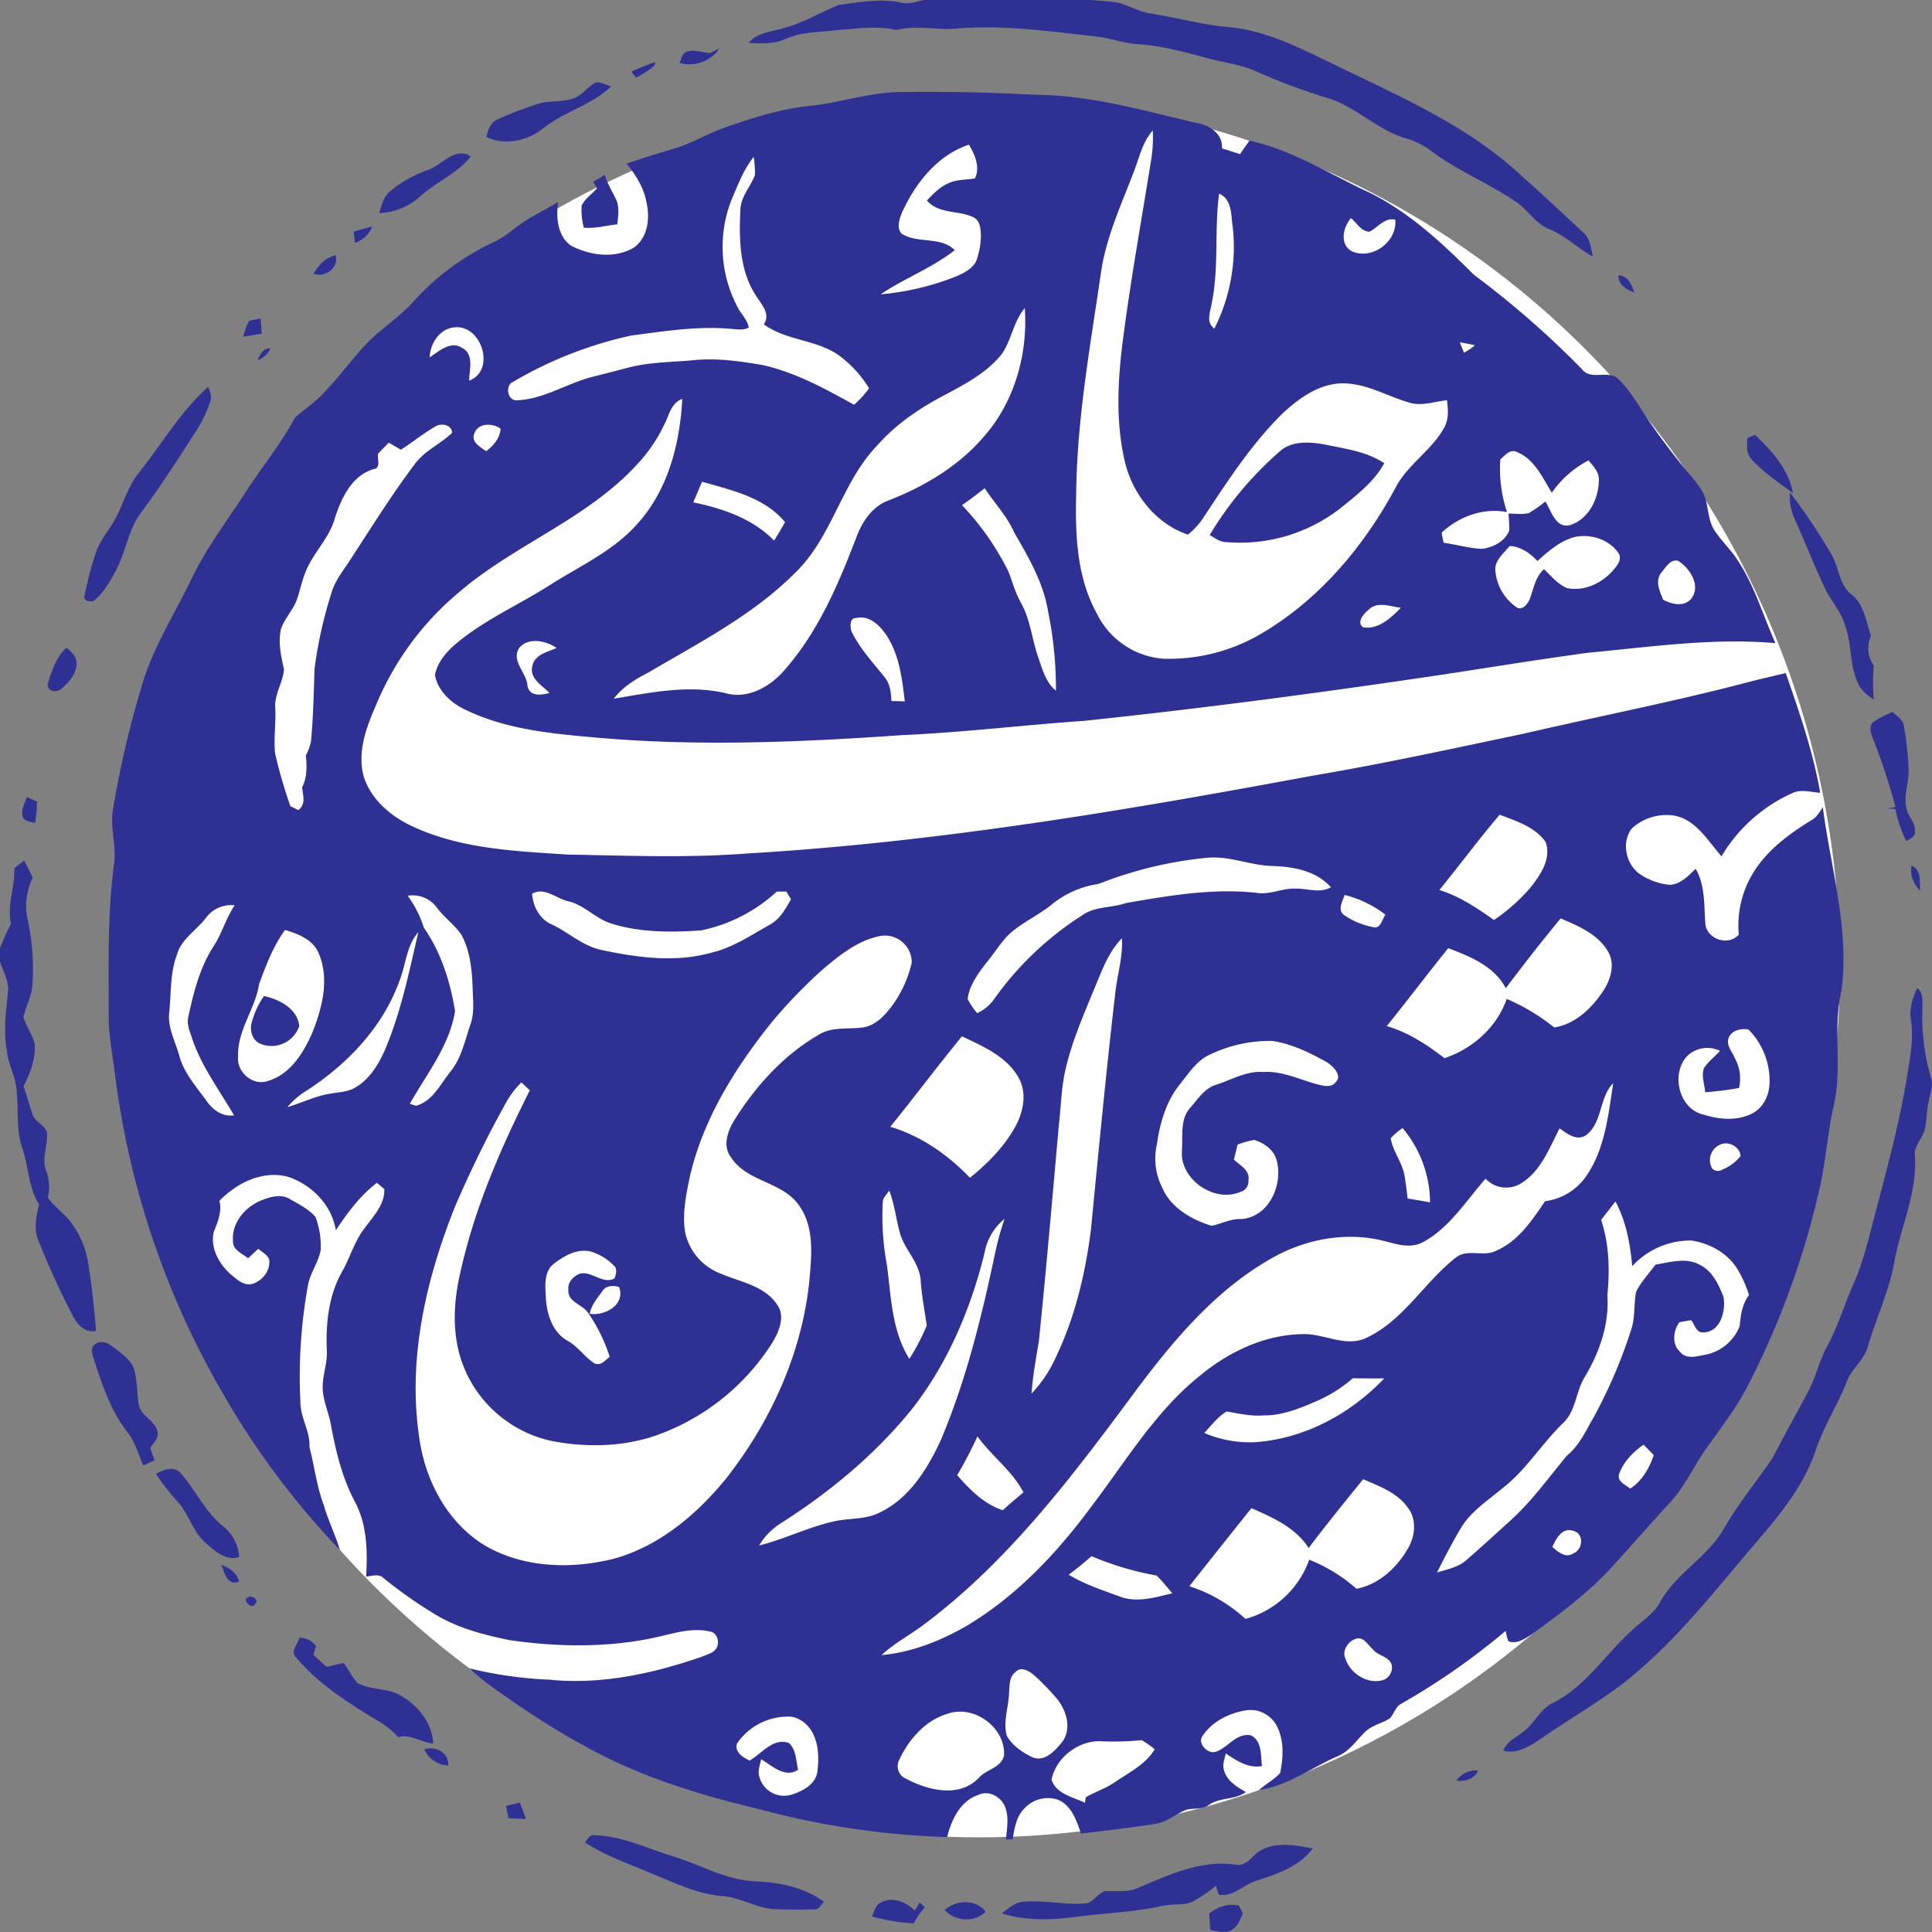 <svg xmlns="http://www.w3.org/2000/svg" width="512" height="512" viewBox="0 0 512 512">
  <rect x="0" y="0" width="512" height="512" fill="#808080" stroke="none"/>
  <g id="Group_82287" data-name="Group 82287" transform="translate(-114 -106)">
    <ellipse id="Ellipse_1" data-name="Ellipse 1" cx="228.118" cy="230.624" rx="228.118" ry="230.624" transform="translate(145.381 131.669)" fill="#fff"/>
    <g id="Group_2" data-name="Group 2" transform="translate(114 106)">
      <path id="Path_232397" data-name="Path 232397" d="M293.1,0H337.24c2.358.225,4.739.289,7.081.674,3.034.77,5.753,2.511,8.891,2.92,6.9,1.067,13.631,3.024,20.607,3.586,10.275.947,19.5,5.888,28.646,10.268,17.018,8.3,34.873,15.987,48.85,29.095,5.576,4.893,10.951,10.011,16.4,15.041,1.851,1.6,2.084,4.163,2.567,6.4-4.023-2.182-7.29-5.535-11.571-7.268-3.661-1.444-5.584-5.094-8.771-7.2-7.25-4.99-15.57-8.254-22.611-13.589a20.674,20.674,0,0,0-6.976-3.369c-7.3-2.286-12.778-8.158-20.052-10.484a166.4,166.4,0,0,1-18.909-7c-4.16-2.005-8.811-2.431-13.212-3.658-6.019-1.612-12.078-3.281-18.322-3.69-3.83-.217-7.451-1.644-11.249-2.07-12.03-1.3-24.115-3.072-36.249-2.142-5.552.642-11.16-.963-16.656.433-5-1.155-10.171-.369-15.232-.016-4.683.618-9.6.4-14,2.334-3.106,1.444-6.606,1.283-9.929,1.1,2.5-2.984,6.622-2.936,10.034-4.139,4.868-1.348,9.173-4.075,13.84-5.9C275.869.594,281.5-.5,286.982.69,289.05,1.267,291.077.361,293.1,0Z" transform="translate(-48.162)" fill="#2e3093"/>
      <path id="Path_232398" data-name="Path 232398" d="M231.856,17.261c.837-.449,1.7-.882,2.559-1.291a9.633,9.633,0,0,1-10.605,3.866c.507-1.035.628-2.495,1.867-2.96C227.7,16.219,229.821,17.013,231.856,17.261Z" transform="translate(-43.722 -3.159)" fill="#2e3093"/>
      <path id="Path_232399" data-name="Path 232399" d="M214.258,20.45c-.04.233-.121.7-.161.922a22.711,22.711,0,0,1-4.924,3.241c-.426-.521-.837-1.059-1.223-1.6C210.026,22.094,212.134,21.26,214.258,20.45Z" transform="translate(-40.623 -4.046)" fill="#2e3093"/>
      <path id="Path_232400" data-name="Path 232400" d="M183.527,31.377c2.165-.906,3.54-2.96,5.56-4.1,1.464-.265,2.792.6,4.136,1.035C188,33.358,180.6,34.987,175.046,39.567c-4.136,3.2-9.994,4.412-14.846,2.134.41-1.741.99-3.666,2.712-4.556a93.247,93.247,0,0,1,10.364-4.035C176.567,31.858,180.236,32.62,183.527,31.377Z" transform="translate(-31.295 -5.387)" fill="#2e3093"/>
      <g id="Group_82286" data-name="Group 82286" transform="translate(28.778 24.359)">
        <path id="Path_232401" data-name="Path 232401" d="M222.254,34c7.966-.923,15.691-3.634,23.761-3.594,11.788-.144,23.592.072,35.364.73,14.427.064,28.4,4.107,42.333,7.388,3.508.441,7.379,2.784,7.1,6.794,1.6.5,3.194,1.027,4.8,1.54.813-1.211,1.641-2.407,2.519-3.578,11.49,2.527,21.444,9.016,32,13.878,10.525,5.286,19.215,13.412,27.447,21.667a245.243,245.243,0,0,1,28.613,24.98c2.309,3.136,6.743.185,9.495,2.5,3.122,2.9,5.222,6.65,7.548,10.164a174.626,174.626,0,0,0,12.182,16.035c1.384,1.789,2.993,3.57,3.556,5.832.821,2.767.756,5.856,2.43,8.318,1.762,2.7,4.184,4.909,5.946,7.621,4.554,6.81,6.831,14.76,10.147,22.18-16.568-1.468-33.1,1-49.558,2.527-14.524,1.949-28.983,4.4-43.491,6.522-29.965,4.42-60,8.359-90.129,11.535-16.141,1.115-32.218,3.08-48.384,3.794-26.771,1.861-53.694,3.016-80.473.682-11.893-1.043-24.164-2.11-35.067-7.388-3.8-1.749-7.346-4.965-8.135-9.209.66-3.505,3.138-6.313,5.818-8.519,7.491-6.241,16.536-10.155,24.7-15.386,7.942-5.07,16.873-9.024,23.174-16.252,8.111-8.936,11.233-21.249,11.844-33.025-2.02.658-2.945,2.535-3.693,4.34a41.649,41.649,0,0,1-8.441,13.18c-13.317,14.439-32.532,21.153-47.241,33.884a77.523,77.523,0,0,0-21.734,29.608c-2.575,5.9-5.061,12.45-3.339,18.963,2.02,6.457,7.7,11.038,13.727,13.653,12.673,5.663,26.771,6.225,40.409,7.115,15.787.281,31.607.931,47.378-.281,50.323-2.952,100.114-11.343,149.608-20.56,18.885-3.169,37.6-7.268,56.341-11.206,19.762-4.58,39.685-8.455,59.3-13.6,3.355-.882,6.743-1.636,10.114-2.455,3.613,10.4,7.25,20.84,9.133,31.718-2.51-.136-5.222-1.067-7.58.184a41.546,41.546,0,0,0-18.571,16.669c-3.685-4.187-6.912-10.019-12.955-10.861a13.706,13.706,0,0,0-10.718,3.369c-3.114,3.77-1.577,10.131,2.559,12.546a16.894,16.894,0,0,0,7.411,2.495c2.889-.144,4.908-2.4,6.872-4.244,2.591,4.548,2.156,9.859,2.567,14.872.74,3.915,6.123,5.607,8.843,2.567a26.724,26.724,0,0,1,3.532-15.891c3.677-6.329,9.728-10.757,15.86-14.527,1.328-.722,2.012-2.126,2.881-3.3,2.092,16.252,7.234,32.5,4.852,49.021-2.245,9.819.354,20.014-1.939,29.825-1.746,7.653-2.14,15.554-4.007,23.191a220.547,220.547,0,0,1-18.225,50.128c-2.873,5.928-6.9,11.19-10.71,16.541-3.87,5.07-6.292,11.134-10.734,15.795-5.415,5.824-10.565,11.888-15.988,17.712-6.027,6.385-13.1,11.672-20.2,16.789-1.859,1.2-4.064,2.88-6.381,1.965a13.233,13.233,0,0,1-.708-2.743,185.282,185.282,0,0,1-27.487,19.212c-1.714.754-2.044,2.759-3.259,4-2.052,1.332-4.643,1.765-6.437,3.506-2.382,2.254-4.216,5.23-7.371,6.522-6.928,3-13.18,7.837-20.832,8.936,1.818-1.564,3.943-2.743,5.6-4.468.845-4.051,1.094-8.535-.8-12.345a7.912,7.912,0,0,0-8.642-4.236c-4.273.8-8.553,2.936-11.024,6.6-1.545,1.821.925,4.757,3.074,4.412,3.412-.834,5.6-5.182,9.6-4.46,3.034,1.38,2.639,5.383,2.977,8.166-3.645.626-6.751-1.436-9.6-3.369-.274,1.492-.982,3.04-.426,4.556.756,2.775,3.42,4.34,5.753,5.687-2.889,2.142-6.831,1.356-9.768,3.393-1.706,1.227-3.87.858-5.818,1.243-3,1.115-5.5,3.505-8.779,3.866q-9.644,1.42-19.328,2.487c-1.151-3.369-2.446-7.356-5.987-8.912a8.435,8.435,0,0,0-9,2.27c-2.189,2.158-2.631,5.326-3.122,8.206-.443.008-1.328.008-1.77.016.249-2.808.829-5.752-.161-8.471-1.014-2.792-4.409-4.757-7.242-3.3-4.788,1.644-7.049,6.594-8.183,11.142a216.707,216.707,0,0,1-49.711-7.38c-15.562-3.722-31.043-8.407-45.149-16.092a210.417,210.417,0,0,1-22.128-13.8,72.49,72.49,0,0,1-9.6-7.444,108.744,108.744,0,0,0,21.2,3c13.719,1.38,27.479-1.6,40.377-6.088,1.5-.642,3.476-1.027,4.1-2.743.547-1.532-.169-3.682-1.947-3.931-4.683-1.107-9.422.441-13.969,1.468-12.826,2.856-26.143,2.687-39.1.818-7.161-1.452-14.411-3.369-20.615-7.356a120.823,120.823,0,0,1-12.754-9.04c-1.263-1.307-3.114-.586-4.667-.457.386-6.714.257-13.813-3.017-19.886-3.315-6.265-5-13.2-6.284-20.118-.5-2.968-1.77-5.752-2.132-8.744-.507-3.818,1.255-7.476,1-11.287-.282-7.171.515-14.728,4.208-21.033,2.084-3.81,3.267-8.126,6.043-11.551,2.213-3.016,5.142-6.048,5-10.059-.491-.417-1.473-1.251-1.971-1.66-4.458,3.385-7.789,7.941-10.879,12.546-1.086-6.634-6.373-12.065-12.665-14.142-6.719-1.813-13.582,1.612-18.193,6.361.748,2.944-.515,5.687-1.537,8.375-.877,4.171,1.432,8.343,4.49,11.062,1.609,1.348,3.452,3.136,5.761,2.6,2.712-.866,4.892-3.578,4.474-6.5-.491-1.3-1.907-1.925-2.865-2.84-.9.834-1.8,1.669-2.7,2.519-1.561-1.243-4.128-2.166-4.023-4.556-.41-4.685,3.05-8.84,7.177-10.629,2.478-1.051,5.56-2.021,8.014-.425,2.35,1.324,4.852,2.6,6.662,4.653a21.332,21.332,0,0,1,1.368,8.864c-.62,3.321-2.865,6.113-3.388,9.474a134.52,134.52,0,0,0-1.971,30.6c-.072,4.211,2.631,7.813,2.4,12.057,1.336,5.118,1.915,10.436,3.806,15.41,1.143,4.051,3.066,7.821,4.249,11.856A214.206,214.206,0,0,1,66.177,375.5a223.988,223.988,0,0,1-28.613-83.939c-.628-5.078-1.585-10.115-1.786-15.233.056-13.629-.394-27.322,1.368-40.879.869-5.118-1.183-10.236-.137-15.354a258.484,258.484,0,0,1,8.328-34.838c2.993-8.728,7.878-16.613,11.933-24.867,4.047-8.7,9.889-16.372,15.111-24.378,4.152-6.482,9.149-12.426,12.705-19.26,2.519-2.294,5.48-4.107,7.733-6.714,5.254-5.23,9.189-11.7,15.023-16.356,3.17-2.687,6.534-5.19,9.27-8.359a65.949,65.949,0,0,1,21-15.281c3.146-1.492,5.6-4.035,8.57-5.816,2.688-1.644,5.528-3.04,8.215-4.693-.587,4.043-.2,8.92,3.355,11.551,5.061,2.647,11.611,3.554,16.721.537,3.709-2.655,4.3-7.765,3.347-11.912-.652-3.907-2.856-7.284-5.254-10.348,4.2-1.46,8.457-2.735,12.713-4.027,4.715-1.364,8.891-4.059,13.542-5.607C206.757,37.14,214.369,34.685,222.254,34Zm85.067,17.88c-3.283,8.583-7.2,17.062-8.545,26.231-2.832,19.477-6.389,38.945-6.59,58.679-.258,10.805.089,22.172,5.5,31.854a21.368,21.368,0,0,0,17.525,11.928,48.113,48.113,0,0,0,25.451-6.305c15.747-9.057,27.825-23.431,36.306-39.282,3.2-5.976,9.4-9.618,12.665-15.522,1.352-2.238,1.127-4.917.821-7.4-3.355.361-6.783,1.677-10.114.6-5.89-1.725-11.4-5.158-17.71-5.062-6.123.1-11.37,3.931-15.691,7.917-8.352,8.2-14.709,18.113-21.138,27.819a19.3,19.3,0,0,1-4.015,4.348c-8.409-2.84-14.492-10.549-16.608-18.971-2.478-10.212-2.036-20.856-.789-31.2,2.068-16.4,5.029-32.664,7.636-48.973a36.18,36.18,0,0,0,.451-7.966C309.655,43.782,308.85,48.041,307.322,51.884Zm-61.25,10.34c-.684,1.725-1.553,4.059-.225,5.655,4.232,2.816,10.428.658,14.162,4.428-6.027,4.733-13.309,7.436-19.641,11.7a71.033,71.033,0,0,0,19.658-4.6c2.116-.9,4.409-1.957,5.592-4.043a20.121,20.121,0,0,0,1.32-6.754c-.048-1.813-.129-4.179-2.052-5.054-3.975-1.877-9.141-.77-12.255-4.412,1.81-1.925,3.75-3.907,6.308-4.813,2.052-.786,4.289-.674,6.429-1.043,1.392-3.008-.008-6.321-1.6-8.936C255.4,47.127,249.62,54.5,246.072,62.224Zm-45.181-3.369A34.039,34.039,0,0,0,202.4,87.291c.917,1.893,2.663,3.409,3,5.535-1.384.754-2.961.449-4.442.353-8.916-.85-17.815.6-26.634,1.741A105.882,105.882,0,0,0,143,107.185c-2.164.89-1.625,4.741.716,4.909,7.21-.168,13.357-4.452,20.189-6.193,3.243-.81,6.469-1.669,9.7-2.5,5.721-1.484,11.659-1.388,17.5-1.973,6-.553,12.021.3,17.928,1.316,8.69,1.925,16.576,6.241,24.276,10.533a26.3,26.3,0,0,0,3.991-4.356,30.554,30.554,0,0,0-7.853-8.639c-6-4.34-14.033-3.923-20.036-8.319,1.955-2.952-.877-5.487-2.277-7.909-4.257-6.738-4.313-15.041-3.919-22.726.209-3.361,2.7-5.88,3.83-8.912a24.877,24.877,0,0,0-.33-4.821C204.045,50.929,202.564,54.972,200.891,58.854Zm129.178-1.54c-1.3,9.594-.008,19.4-1.939,28.934-.322,2.3-1.714,5.142.676,6.835a48.076,48.076,0,0,0,4.876-26.9C333.183,63.042,333.553,58.838,330.069,57.314Zm34.994,15.2c5.367,2.6,12.279-2.382,11.692-8.3-2.873-.594-4.578,2.038-6.831,3.193-2.221-.008-3.355-2.374-4.932-3.578C362.947,66.226,361.933,70.542,365.063,72.515ZM272.48,99.829c-3.886,4.885-9.543,7.861-14.942,10.765-6.671,3.457-13.011,7.741-18.016,13.388-9.575,9.9-11.981,24.53-22.039,34.052-11.16,11.126-25.371,18.362-38.824,26.287-3.388,1.733-6.695,3.77-9.02,6.851,9.768-1.62,19.827-3.778,29.675-1.452,5.729,1.588,11.442-1.54,15.184-5.7,9.1-10.131,14.532-22.83,19.352-35.392,1.513-4.123,4.1-8.27,8.4-9.915,9.624-3.722,18.813-9.153,25.548-17.086,8.095-9.225,11.627-21.875,10.766-33.988C275.57,91.2,275.063,96.043,272.48,99.829Zm-151.628.874c2.454-1.58,5.464-4.452,8.545-2.535,3.315,1.717,1.963,5.784,1.907,8.72,7.137-2.663,3.363-14.744-3.693-14.142C123.564,92.971,121.005,96.95,120.852,100.7Zm273-3.979c.362.923.732,1.845,1.118,2.759a16.052,16.052,0,0,0,2.881-1.973C396.525,97.206,395.189,96.95,393.854,96.725Zm-271.191,22.14c-3.315,1.845-6.236,4.308-9.447,6.321-1.062-.626-2.132-1.243-3.194-1.861-.949.963-1.9,1.925-2.832,2.9-.3,1.372.853,3.778-1.151,4.1-5.777,1.636-8.6,7.693-10.291,12.955-1.489,5.527-6.067,9.466-7.982,14.792-.837,2.222-1.312,4.548-2.084,6.786-1.014,2.912-3.428,5.126-4.289,8.094-.692,3.481.072,6.995.853,10.388C82,186.9,79.614,190.041,79.936,193.7c.217,4-.475,8.022-.04,12.017a133.81,133.81,0,0,0,4.047,13.934c.531.265,1.585.786,2.116,1.051,2.036-1.572,1.231-3.883.982-6.032,1.376-2.639,1.271-5.591,1.006-8.471a13.94,13.94,0,0,0,1.352-3.674c.6-6.417.732-12.859.949-19.284a113.591,113.591,0,0,1,4.474-20.086c.933-3.233,3.09-5.864,4.884-8.639,5.584-8.543,10.975-17.239,17.115-25.4,2.583-3.594,6.791-5.383,9.937-8.351C126.9,118.72,124.16,118.1,122.663,118.865Zm10.018,2.046c-.869,2.358,1.609,3.5,3.122,4.677,1.971-1.484,3.661-3.393,3.854-5.968C137.5,118.079,133.67,118.015,132.681,120.91Zm271.891,6.851a37.113,37.113,0,0,0,1.778,13.958c-6.228-1.219-12.754,1.171-17.292,5.431a23.644,23.644,0,0,0,.523,2.687c3.355.5,6.654,1.436,10.058,1.628,2.977-.337,6.22-1.957,7.314-4.893a39.181,39.181,0,0,0-.217-4.452c1.81-.032,3.7.329,5.48-.176a36.17,36.17,0,0,0,4.3-3.032c1.6,2.431,2.655,7.107,6.437,6.281,4.916-1.428,7.62-6.826,7.749-11.648.241-2.246-1.4-3.963-2.752-5.519a26.936,26.936,0,0,0-9.72,8.559c-2.462-3.987-4.538-8.848-9.173-10.749C407.2,124.849,405.819,126.726,404.572,127.761Zm-211.542,5.912c-.772,1.821-1.537,3.65-2.325,5.463,7.813,1.628,15.739,4.292,21.428,10.139,1.03-1.588,1.939-3.257,2.913-4.877C209.589,137.8,200.867,135.911,193.029,133.673Zm68.9,6.209a71.776,71.776,0,0,1,12.335,17.648c1.046,2.711,1.786,5.543,3.219,8.094,2.551,4.444,2.929,9.642,4.595,14.407,1.11,3.2,1.987,6.778,4.747,9.016a101.774,101.774,0,0,0-2.076-20.945c-1.207-7.637-5.2-14.407-9-21.009-1.915-4.34-5.238-7.781-7.813-11.712C265.987,136.946,263.975,138.446,261.931,139.882Zm152.5,14.8c-1.971-2.086-4.393-3.794-7.354-3.987-1.617,2.013-4.24,3.963-3.774,6.875a13.084,13.084,0,0,0,5.576,9.361c1.577,1.027,3-.914,3.532-2.222,1.014-2.735,1.448-5.816,3.758-7.861,1.875,1.8,3.589,3.915,6.027,4.99,4.8,1.027,9.8-1.492,12.738-5.23,1.07-1.211,2-2.952.708-4.388-2.43-3.281-7.057-4.7-11.016-3.971C420.6,149.179,417.414,152,414.428,154.682Zm32.781,3.128c-1.69,2.2-.37,4.925.539,7.131,2.237,1.2,5.367,1.965,7.338-.152,2.824-3.449-.217-8.182-3.4-10.172C449.6,154.1,448.377,156.479,447.21,157.81Zm-77.665,9.923c-1.231.979-3.1,3.193-1.344,4.516,4.047.674,7.419-2.479,10.01-5.174C375.347,166.714,371.854,165.238,369.545,167.733Zm-136.879,5.631c2.148,4.5,5.641,8.182,8.722,12.065,1.473,1.781,1.754,4.115,1.819,6.345,1.183.032,2.374.072,3.565.12-.74-6.161-1.481-12.69-5.126-17.912-1.754-2.479-4.458-5-7.781-4.187C232.047,169.779,232.272,172.161,232.666,173.364Zm-88.061,4.316c-2.3,3.505,1.979,6.57,2.173,10.1.539,2.888,3.7,2.479,5.818,1.853-1.923-1.981-5.335-3.786-4.53-7.059.547-3.112,4.015-3.778,6.453-4.845C151.7,175.819,147.1,174.792,144.606,177.68Zm243.833,64.2c5.319,1.628,9.978,4.749,14.46,7.941a47.844,47.844,0,0,0,9.793-8.736c2.591-3.3,5.52-7.637,3.87-11.976-2.792-4.011-7.8-5.495-12.15-7.2C398.907,228.417,393.805,235.252,388.438,241.878Zm-90.29-1.628a25.4,25.4,0,0,0-12.681,5.663c-3.066,2.39-6.566,4.123-9.648,6.482-2.945,2.206-4.747,5.487-7.057,8.27-2.333,3-4.836,6.209-5.343,10.091a20.148,20.148,0,0,0,2.527,3.746,11.216,11.216,0,0,0,4.385-3.554A83.624,83.624,0,0,1,293.747,248.6c3.371-2.447,7.821-1.933,11.627-3.273,11.434-1.989,23.077-3.987,34.713-2.7,3.565.57,6.888-1.348,10.436-1.123,3.066-.016,6.284,1.275,9.165-.353-3.886-4.412-10.01-5.487-15.61-5.647-5.721-.168-11.16-2.663-16.922-2.2A105.633,105.633,0,0,0,298.149,240.249ZM148,242.856c.2,3.273,1.971,6.73,5.11,8.086,4.482,2.1,8.215,5.711,13.172,6.794,9.471,2.029,19.489,3.417,29,.8,5.737-1.275,10.637-4.653,15.7-7.46,2.679-1.46,4.192-4.2,5.624-6.77-.306-.505-.925-1.524-1.239-2.029-.636,0-1.907.008-2.543.016a42.07,42.07,0,0,1-20.084,10.292c-7.813.513-15.876.586-23.439-1.733-4.361-1.219-7.395-5.054-11.869-6.04C154.318,244.068,151.26,241,148,242.856Zm-32.975.537a28.449,28.449,0,0,1,4.273,8.447c4.57,6.538,7.025,14.327,8.28,22.132-1.464,9.185-7.54,16.645-11.981,24.554.41.128,1.223.385,1.625.521,4.385-1.179,6.413-5.631,9.028-8.9,3.066-3.7,3.959-8.511,5.5-12.931.966-2.9.6-5.976.507-8.968-.169-4.877-.587-9.963-2.9-14.359-1.786-2.735-4.554-4.629-6.51-7.228A7.924,7.924,0,0,0,115.027,243.394Zm248.306-.209c-.539,1.668-2.028,4.027-.1,5.35a19.693,19.693,0,0,0,7.491,3.136c2.132.738,2.5-2.021,3.412-3.265A29.2,29.2,0,0,0,363.333,243.185Zm-301.6,5.832c-2.47,3.433-6.63,5.687-7.837,9.939-1.827,4.821-1.545,10.027-2.028,15.065-.6,4.155,1.6,7.966,2.655,11.864,1.271,4.6,4.554,8.2,7.29,11.992,1.65,2.318,4.168,4.163,7.194,3.7-3.83-6.6-8.513-12.8-11.016-20.086-.579-1.957-1.641-3.971-1.078-6.04,1.352-6.345,2.961-12.795,6.469-18.338,2.374-3.505,3.428-7.685,5.8-11.19A8.276,8.276,0,0,0,61.735,249.017Zm344.293,18.875c-3.042-5.856-9.422-8.375-15.232-10.613-5.52,6.827-10.79,13.837-16.31,20.656,5.689,1.636,10.662,4.941,15.321,8.495,7.467-2.495,13.88-8.2,16.479-15.7a54.191,54.191,0,0,1,12.6,7.573c5.681-.923,10.05-5.206,13.076-9.835,1.875-2.952,3.09-6.915,1.247-10.155-2.639-4.709-7.9-6.891-12.625-8.92C415.571,255.434,410.759,261.635,406.028,267.892ZM75.663,266.737c-1,6.674-5.842,12.281-5.576,19.252-.467,3.963,3.726,7.789,7.636,6.562,6.139-1.669,9.728-7.524,12.086-13,2.575-6.506,4.506-14.062,1.682-20.8-1.432-3.714-5.439-5.222-8.948-6.3C79.365,256.718,77.522,261.8,75.663,266.737ZM112.822,266c-4.434,12.337-13.961,22.22-24.856,29.207a20.122,20.122,0,0,0-4.8,4.187c3.862-1.1,7.483-3.008,11.5-3.578,2.245-.393,4.667-.433,6.646-1.709,3.685-2.2,5.995-6.04,7.684-9.867,4.249-9.979,6.405-20.664,8.851-31.18C114.632,256.662,114.576,261.715,112.822,266Zm112.337-3.209a132.434,132.434,0,0,0-13.832,14.335c-9.664,12.1-18.113,25.653-21.565,40.9-1,4.885-2.068,9.963-1.127,14.944a15.092,15.092,0,0,0,9.455,10.6c5.158,2.214,11.506,3.161,14.846,8.19,2.229,3.1.507,7.075-1.223,9.987a60.156,60.156,0,0,1-30.7,24.611c-8.859,3.1-18.547,3.289-27.7,1.548A32.493,32.493,0,0,1,129.2,366.391c-2.478-7.548-1.979-15.69-.177-23.327,3.709-16.83,10.654-32.761,18.37-48.106-.748-.7-1.489-1.4-2.237-2.1a23.979,23.979,0,0,0-3.927,5.1,302.787,302.787,0,0,0-13.7,27.908c-7.66,19.236-12.553,40.293-9.447,61.029,1.537,11.5,7.572,22.95,17.839,28.934,10.163,5.719,22.578,6.048,33.7,3.273,12.126-3.345,22.08-11.8,29.869-21.37,12.287-15.7,20.752-34.758,22.192-54.756.523-5.968.692-12.658-3.082-17.712-4.466-6.185-13.727-6.048-17.887-12.562-2.358-3.04-.837-7.1.982-10,5.641-8.992,13.035-17.15,22.313-22.5,3.581-2.23,7.966-1.34,11.933-1.949,3.331-.642,5.7-3.361,7.636-5.936a31.331,31.331,0,0,0,5.037-11.246,7.117,7.117,0,0,0-8.336-7.019C234.412,255.178,229.6,259.036,225.159,262.79Zm72.33,4.035c-3.106,7.629-6.542,15.193-8.28,23.287-.949,4.42-1.038,8.96-1.561,13.444-1.722,19.324-3.38,38.665-5.359,57.965-.781,4.58-1.6,9.161-1.931,13.8a34.877,34.877,0,0,0,6.349-9.434c5.134-10.677,7.918-22.332,9.39-34.036,2.068-21.209,4.08-42.435,6.558-63.6.6-4.524,1.931-8.984,1.65-13.589C300.965,258.033,299.275,262.534,297.489,266.825Zm167.544,14.391c-.571,1.957,1.038,3.538,1.714,5.238a11.136,11.136,0,0,1,1.1,7.877,82.173,82.173,0,0,1-8.964,1.123c-.185-2.078-1.006-4.227-.378-6.273,1.078-1.837,2.913-3.08,4.289-4.685a7.675,7.675,0,0,0-8.618,1.3c-4.49,4.637-2.325,14.118,4.241,15.586,4.1,1.291,8.787,1.741,12.762-.217,3.025-1.444,4.667-4.821,4.747-8.054a19.224,19.224,0,0,0-5.584-14.287C468.324,278.489,465.749,279.058,465.033,281.216Zm-222.107,23.4c8.151,2.431,15.28,7.42,21.106,13.509,4.691-3.786,9.028-8.15,11.965-13.452,2.237-3.971,3.267-9.129.829-13.252-3.219-5.543-9.382-8.126-14.9-10.789C255.446,288.508,249.347,296.69,242.926,304.616Zm83.6-18.578c-2.953,1.845-4.868,4.853-7.008,7.508-3.532,4.46-5.134,10.091-5.93,15.634a17.078,17.078,0,0,0,1.392,11.559c2.285,5.358,7.773,8.471,13.092,10.123,2.688-.554,5.174-1.957,8.014-1.8,7.322-.626,11.072-9.377,9.165-15.8-.837-2.655-3.315-4.372-5.874-5.15a21.61,21.61,0,0,0-4.418,1.227c-.322,1.332-.652,2.663-.974,4,1.666,1.524,4.377,2.856,3.838,5.567a2.782,2.782,0,0,1-2.044,2.936c-7.025,3.056-16.2-3.313-15.57-10.982.29-3.77-.571-8.206,2.189-11.279,2.044-2.27,3.782-5.174,6.888-6.1,4.1-1.324,7.99-3.7,12.448-3.385,5.4-.361,10.251,2.366,15.385,3.514,1.215.249,2.784.473,3.661-.634,2.2-1.845-.515-4.4-2.181-5.487-4.5-2.5-9.294-4.869-14.443-5.623A36.678,36.678,0,0,0,326.529,286.037Zm100.589,20.937c-2.446,1.412-4.884-.594-6.823-1.925-2.792,5.35-5.061,11.656-10.621,14.792a7.473,7.473,0,0,1-8.98-1.468c-5.222,5.872-9.511,12.987-16.616,16.822-3.806,2.038-7.886.136-11.724-.65-9.833-2.062-20.237.144-28.831,5.182-14.709,8.447-25.765,21.715-35.759,35.119-16.358,22.076-33.168,44.48-55.3,61.206-3.846,3.008-8.272,5.222-11.852,8.575,7.966-.73,15.562-3.746,22.45-7.693,13.357-7.95,24.164-19.485,33.312-31.894,9.068-11.9,16.873-25.132,28.75-34.574,7.6-6.273,17.083-10.757,27.076-10.9,5.633-.217,11.209,3.546,16.745,1.051,9.994-4.588,15.441-14.792,23.882-21.362,3.1-2.431,7.33-.04,10.678-1.8,5.858-2.527,9.495-8.038,12.939-13.116a15.633,15.633,0,0,0,10.959-6.722c4.957-7.2,5.8-16.18,7.113-24.571C430.65,296.939,431.761,303.677,427.118,306.974Zm-51.562.674c.571,3.658,3.227,6.6,3.709,10.284.314,1.885.539,3.794.764,5.7,1.979.321,3.959.626,5.938,1.019a30.923,30.923,0,0,0-7.282-19.7A17.37,17.37,0,0,0,375.556,307.648Zm87.079,1.8a4.454,4.454,0,0,0-1.9,6.217,2.1,2.1,0,0,0,2.744.265,11.356,11.356,0,0,0,4.78-3.57C468.139,309.862,464.807,308.177,462.635,309.453ZM240.954,324.317a69.462,69.462,0,0,0,1.086,16.982c1.1,8.431,1.287,17.375,5.938,24.827a61.45,61.45,0,0,0,4.611-8.832c-.563-3.995-1.36-7.966-1.617-12-.338-4.821-4.385-8.19-5.552-12.73-1-3.666-1.392-7.484-2.784-11.046C242.1,322.44,241.123,323.21,240.954,324.317Zm190.34,4.981c2.156,6.449,2.325,13.268,1.658,19.974.539,7.661-2.1,15.161-5.995,21.667-2.366,3.794-2.285,8.8-5.584,12.057-5.777,5.5-9.905,12.578-16.286,17.471-3.919,3.273-8.409,6.153-11.04,10.645-2.229,3.786-4.273,7.677-6.228,11.615,2.776-.834,5.8-1.412,7.982-3.465,3.734-3.241,7.379-6.578,11.032-9.915,5.858-5.158,10.4-11.559,15.353-17.527,3.363-2.743,5.118-6.754,7.242-10.412a132.979,132.979,0,0,0,9.784-22.862c1.167-3.3.708-6.842,1.36-10.212,1.344-2.631,3.38-4.829,5.142-7.187,3.87-.626,8.2-2.013,11.844.112,3.267,1.636,4.836,5.126,6.147,8.335.716,3.634-.7,9.45-5.311,9.514-1.883.193-2.293-2.086-3.219-3.225-1.062.144-2.108.321-3.146.546-1.642,2.294-2.036,5.848.233,7.893,1.545,1.909,4.216,1.179,6.276.77a12.307,12.307,0,0,0,9.487-7.661c.249-2.9.66-5.832,2.47-8.222a31.639,31.639,0,0,0-2.913-6.6c-2.551-4.4-7.435-7.139-12.392-7.853a21,21,0,0,0-15.65,6.794c-.539-5.912-1.609-11.864-4.45-17.15Q433.2,326.852,431.294,329.3ZM267.9,338.026c-3.629,14.824-9.728,29.231-19.175,41.328-9.7,12.025-21.734,22-34.737,30.282a17.665,17.665,0,0,0-5.834,5.952c6.7-1.685,12.939-4.837,19.682-6.361,4.055-.963,8.457-.425,12.263-2.374,7.837-3.73,12.657-11.535,16.181-19.124,6.687-15.811,10.814-32.544,14.347-49.293a75.179,75.179,0,0,1,2.591-9.442A15.058,15.058,0,0,0,267.9,338.026Zm-114.091,2.856c-2.591,1.941-2.366,5.495-2.2,8.383.145,4.54,1.569,9.706,5.818,12.089,2.8,1.516,4.506,4.356,7.186,6.008,1.69.642,2.784-.89,3.943-1.8a44.033,44.033,0,0,0-5.818-11.792c-1.585-2.126-5.472-2.816-5.118-6.048-.233-1.949,1.344-3.505,3.009-4.171,3.186-.826,6.035,2.936,9.189,1.259.467-1.1.861-2.663-.249-3.513a14.231,14.231,0,0,0-5.8-3.546C160.127,336.718,156.587,338.74,153.811,340.882Zm12.947,7.091c-1.344,1.949-3.066,3.794-3.476,6.209,4.015.61,9.495-2.4,7.789-7.075C169.662,346.609,167.7,346.665,166.758,347.973ZM365.49,371.26a36.582,36.582,0,0,1-8.819,5.711c-4.739,2.078-9.664,4.219-14.958,4.139-3.267.265-6.453-.505-9.648-1.051-2.374,1.42-4.063,3.714-5.938,5.7a30.9,30.9,0,0,0,13.156,2.463c13.188-.818,25.531-7.436,34.527-16.918C371.034,371.332,368.258,371.3,365.49,371.26ZM260.644,396.945c3.371,3.842,7.1,7.669,12.1,9.289,1.77-1.636,3.629-3.193,5.472-4.749-3.034-5.744-8.433-9.618-12.2-14.816A104.808,104.808,0,0,1,260.644,396.945Zm175.4-.209c-.515,1.957,1.77,2.743,2.945,3.77,3.211-2.038,5.053-5.391,6.268-8.88-.893-.939-1.8-1.853-2.712-2.767C439.751,390.865,437.152,393.416,436.041,396.737ZM353.79,416.246c-3.46-5.423-9.495-8.078-15.16-10.557Q330.363,416,322.167,426.377a39.953,39.953,0,0,1,14.886,8.663,24.947,24.947,0,0,0,16.89-15.69,42.528,42.528,0,0,1,12.512,7.7c5.93-1.139,10.71-5.551,13.631-10.653,1.81-3.064,2.39-7.179.37-10.292-2.7-4.324-7.741-6.169-12.215-8.086C363.357,404.037,358.457,410.053,353.79,416.246Zm64.581-.289c1.464,1.267,3.524,3.1,5.536,1.725,2.6-.971,2.977-5.318-.032-5.992C420.938,410.719,419.361,413.807,418.371,415.957Zm-122.113,2.455c-1.955,1.709-3.967,3.353-6.051,4.909,4.281,2.6,9.076,4.139,13.751,5.864,4.49,1.612,9.245.112,13.679-.922a56.482,56.482,0,0,0-4.128-4.717A79.463,79.463,0,0,1,296.258,418.412Zm69.908,21.939c-1.971.69-3.565,3.12-2.647,5.158,1.231,3.858,5.56,6.77,9.616,5.832a3.505,3.505,0,0,0,2.671-4.083c-.676-2.35-3.645-2.374-5-4.163C369.465,441.939,368.3,439.517,366.166,440.351Zm-90.064,8.76c-1.843,1.452-1.529,3.987-1.746,6.056-.177,3.61-1.6,7.292-.531,10.885,1.481,2.607,4.16,4.412,6.831,5.671,3.259,1.267,5.874-1.733,7.725-3.963,2.671-3.377,1.336-8.174-1.078-11.295a62.932,62.932,0,0,0-6.349-6.578C279.674,448.79,277.5,447.562,276.1,449.111ZM258.23,460.132c-5.938,1.709-10.364,6.738-12.89,12.169a3.605,3.605,0,0,0,1.167,4.773c5.93,3.281,14.524,5.647,19.875.088,2-2.326,5.979-2.607,6.687-5.976C273.478,463.863,265.182,457.75,258.23,460.132Zm-55.947,7.958c-.644,2.3,1.625,3.642,3.347,4.5,3.267-1.861,6.228-6.2,10.468-4.645,1.915,1.8,1.81,4.677,2.4,7.059-3.428,2.326-6.952-1.067-9.8-2.8-.282,1.54-1,3.145-.459,4.725a6.77,6.77,0,0,0,8.6,4.653c2.993-.939,6.477-2.84,6.8-6.329.362-3.377.322-7-1.328-10.059-1.328-2.487-3.991-4.516-6.928-4.26A16.284,16.284,0,0,0,202.283,468.09Zm83.37,9.6c1.352,3.794,5.641,4.524,8.851,6.056.056-.361.177-1.091.241-1.452,2.422-1.412,5.134-2.278,7.475-3.842,3.814-2.655,8.288-4.733,10.766-8.856a20.145,20.145,0,0,0-3.46-2.423,76.943,76.943,0,0,1-10.444.3C293,467.023,286.763,471.748,285.652,477.692Z" transform="translate(-35.764 -30.367)" fill="#2e3093"/>
      </g>
      <path id="Path_232402" data-name="Path 232402" d="M138.024,55.015c3.629-1.436,6.992-6.161,11.144-3.546-3.532,4.508-9.028,6.658-13.22,10.428a17.154,17.154,0,0,1-11.088,4.6c.684-1.973,1.094-4.252,2.784-5.671A31.667,31.667,0,0,1,138.024,55.015Z" transform="translate(-24.392 -10.029)" fill="#2e3093"/>
      <path id="Path_232403" data-name="Path 232403" d="M194.624,59.611q1.557-.9,3.1-1.821c.612,2.334,1.947,4.356,2.961,6.514.966,2.07.539,4.4.322,6.578-2.953.321-5.922,1.163-8.891.882a19.636,19.636,0,0,1-.563-5.888c.95-1.829,2.744-3.016,4.08-4.548C195.38,60.894,194.873,60.036,194.624,59.611Z" transform="translate(-37.412 -11.433)" fill="#2e3093"/>
      <path id="Path_232404" data-name="Path 232404" d="M116.49,76.212q2.414-.782,4.892-1.332a7.351,7.351,0,0,1-4.546,4.276C116.715,78.169,116.6,77.19,116.49,76.212Z" transform="translate(-22.756 -14.813)" fill="#2e3093"/>
      <path id="Path_232405" data-name="Path 232405" d="M103.24,89.255c1.336-2.286,3.154-4.38,5.906-4.885C109.919,87.819,106.41,90.266,103.24,89.255Z" transform="translate(-20.168 -16.691)" fill="#2e3093"/>
      <path id="Path_232406" data-name="Path 232406" d="M533,90.97c2.607,0,3.516,2.495,4.232,4.548C535.124,94.716,532.992,93.513,533,90.97Z" transform="translate(-104.122 -17.997)" fill="#2e3093"/>
      <path id="Path_232407" data-name="Path 232407" d="M81.619,105.878a23.81,23.81,0,0,1,3.082-.618c.113,1.332.217,2.663.322,3.995-1.633.257-3.259.537-4.892.81A20.41,20.41,0,0,1,81.619,105.878Z" transform="translate(-15.654 -20.823)" fill="#2e3093"/>
      <path id="Path_232408" data-name="Path 232408" d="M84.79,118.255c.724-1.452,1.456-3.321,3.436-3.128A6.063,6.063,0,0,1,84.79,118.255Z" transform="translate(-16.564 -22.773)" fill="#2e3093"/>
      <path id="Path_232409" data-name="Path 232409" d="M42.01,150.828c6.22-7.661,11.136-16.444,18.62-23.038.338,1.2.99,2.463.563,3.746a34.306,34.306,0,0,1-4.482,9.008c-4.466,6.995-8.988,13.966-13.937,20.64-3.307,4.388-3.935,10.027-6.405,14.824-1.641,3.136-3.42,6.393-6.252,8.615-.933.024-2.269.12-2.358-1.155a93.584,93.584,0,0,1,3.1-11.824c1.191-3.538,3.878-6.249,5.488-9.562C38.228,158.329,39.419,154.2,42.01,150.828Z" transform="translate(-5.423 -25.281)" fill="#2e3093"/>
      <path id="Path_232410" data-name="Path 232410" d="M575.47,144.514c.507-.217,1.513-.658,2.012-.874,4.506,4.276,8.916,9.137,10.09,15.466-3.87-2.88-8-5.559-11.185-9.217C575.036,148.413,575.438,146.319,575.47,144.514Z" transform="translate(-112.403 -28.416)" fill="#2e3093"/>
      <path id="Path_232411" data-name="Path 232411" d="M416.846,148.676c3.154-2.96,7.845-2.679,11.812-2.005,5.464,1.171,11.249,1.845,16.021,5.006-2.671,4.893-7.177,8.327-11.418,11.784a43.348,43.348,0,0,1-30.834,9.1c-1.521-.136-2.744-1.115-4.007-1.853A92.283,92.283,0,0,1,416.846,148.676Z" transform="translate(-77.832 -28.928)" fill="#2e3093"/>
      <path id="Path_232412" data-name="Path 232412" d="M589.534,162.75a149.174,149.174,0,0,1,10.831,16.14c2.261,3.562,2.076,8.591,5.818,11.126,3.009,2.735,3.565,7.011,4.812,10.677a7.933,7.933,0,0,0,.732,7.861,54.414,54.414,0,0,0,0,9.089c-1.6-1.187-3.3-2.407-4.128-4.284-2.342-4.845-1.617-10.468-3.508-15.466-.99-3.73-3.838-6.5-5.375-9.963-2.84-6.064-5.3-12.289-8.038-18.4A13.8,13.8,0,0,1,589.534,162.75Z" transform="translate(-115.162 -32.197)" fill="#2e3093"/>
      <path id="Path_232413" data-name="Path 232413" d="M20.284,214.4c.789-.842,1.464.826,2.084,1.187,2.543,3-.29,7.139-2.848,9.137-1.175,1.332-3.927,1.083-3.83-1.059C16.711,220.41,17.773,216.849,20.284,214.4Z" transform="translate(-3.064 -42.369)" fill="#2e3093"/>
      <path id="Path_232414" data-name="Path 232414" d="M616.564,238.052a27.474,27.474,0,0,1,5.295-2.832c1.183,1.019,2.7,1.965,3.026,3.618a84.936,84.936,0,0,1,1.255,11.511c.169,3.682-1.6,7.388-.4,11.014.587,1.949,2.422,3.57,2.06,5.728.088,1.356-1.5,1.66-2.269,2.407a37.339,37.339,0,0,1-2.921-8.639c-.531-.008-1.6-.008-2.14-.016.547-.112,1.641-.345,2.189-.465a165.772,165.772,0,0,0-6.1-18.458C616.1,240.691,615.679,239.183,616.564,238.052Z" transform="translate(-120.345 -46.533)" fill="#2e3093"/>
      <path id="Path_232415" data-name="Path 232415" d="M7.58,268.889c-.837-1.9.346-3.81.99-5.559.885.417,1.77.818,2.671,1.2a37.56,37.56,0,0,1-.515,5.623C9.632,269.884,8.336,269.86,7.58,268.889Z" transform="translate(-1.424 -52.094)" fill="#2e3093"/>
      <path id="Path_232416" data-name="Path 232416" d="M3.79,286.324c.869-.69,1.73-1.372,2.6-2.054.772,1.516,1.553,3.024,2.293,4.556a16.823,16.823,0,0,0-1.36,11.086A61.521,61.521,0,0,1,8.578,317.5c-.225,2.9-1.786,5.471-2.358,8.294.716,2.495,2.422,4.6,2.969,7.155.314,3.939-1.239,7.717-2.937,11.19.829,2.366,1.5,4.773,2.277,7.155.515,2.206,3.219,2.92,3.894,5,.386,3.369-1.464,6.762-.233,10.083a12.46,12.46,0,0,1,.491,7.228c1.923,2.759,4.941,4.54,6.719,7.428a24.1,24.1,0,0,1,3.935,9.738c.982,6.016,1.625,12.089,2.124,18.169-3.058.634-5.142-1.869-6.325-4.324a204.03,204.03,0,0,1-9.012-19.806c-1.287-3.04-.467-6.313.241-9.377-2.945-4.685-2.792-10.364-4.611-15.45-1.473-4.6-.845-9.5-1.3-14.239-.121-3.858-2.261-7.276-2.639-11.094-.909-5.094-.241-10.268.29-15.362.418-2.936-1.287-5.527-2.1-8.238v-3.562a62.385,62.385,0,0,1,2.921-6.482C1.794,296.07,4,291.265,3.79,286.324Z" transform="translate(0 -56.237)" fill="#2e3093"/>
      <path id="Path_232417" data-name="Path 232417" d="M631.747,292.682c-1.593-1.9-2.856-4.211-2.164-6.762C632.19,287.268,631.731,290.244,631.747,292.682Z" transform="translate(-122.952 -56.563)" fill="#2e3093"/>
      <path id="Path_232418" data-name="Path 232418" d="M604.787,326.42c1.955,1.428,1.239,4,1.376,6.064a58.552,58.552,0,0,0,2.229,17.552c.837,2.038-.129,4.123-.491,6.153-.6,2.511-.547,5.118-1.086,7.645-.587,2.5-3.025,4.428-2.607,7.163.612,9.682-3.758,18.642-5.456,28-1.424,7.805-4.884,15.017-7.089,22.6-.99,3.465-4.208,5.655-5.472,8.984-2.486,6.433-6.349,12.249-8.449,18.835-4.16,11.84-13.237,20.832-21.042,30.33-9.366,11.19-18.845,22.485-30.472,31.437-6.534,4.853-13.566,8.96-20.261,13.565-3.219,2.126-6.727,4.8-10.839,3.81.789-2.374,3.219-3.385,5.013-4.861,3.009-2.062,4.474-5.712,7.636-7.589,8.964-4.236,14.275-13.043,21.46-19.485,2.462-2.431,5.665-4.2,7.346-7.332,4.224-7.781,12.713-12.017,17.058-19.709,3.75-6.546,8.578-12.378,12.826-18.586,3.025-5.984,6.4-11.776,9.471-17.728,2.052-3.818,2.9-8.134,5.013-11.92,2.873-5.278,4.546-11.078,6.992-16.557,2.913-6.57,4.361-13.637,6.244-20.536,3.243-12.329,6.534-24.683,8.392-37.309.628-3.995,1.239-8.07.539-12.1C602.663,331.907,603.621,329.059,604.787,326.42Z" transform="translate(-96.724 -64.575)" fill="#2e3093"/>
      <path id="Path_232419" data-name="Path 232419" d="M85.876,329.4l.249-.345c4.047.882,8.883,3.369,9.318,7.95a7.731,7.731,0,0,1-10.042,4.8c-2.237-.738-3.186-3.5-2.567-5.623A21.908,21.908,0,0,1,85.876,329.4Z" transform="translate(-16.146 -65.098)" fill="#2e3093"/>
      <path id="Path_232420" data-name="Path 232420" d="M31.036,444.024c1.384-1.292,3.468-.513,4.731.545,2.076,1.685,4.627,3.185,5.624,5.792,1,3.209.716,6.618,1.36,9.891.716,2.864,4.3,3.947,4.908,6.859.41,1.733-1.135,2.992-1.939,4.316.378,1.083.764,2.174,1.143,3.273-.99.465-2,.93-3,1.388-1.312-3.2-2.261-6.618-4.53-9.321-4.321-5.7-6.526-12.578-8.69-19.292C30.336,446.366,29.845,444.786,31.036,444.024Z" transform="translate(-5.915 -87.707)" fill="#2e3093"/>
      <path id="Path_232421" data-name="Path 232421" d="M51.36,486.591c1.955-1.115,4.772-2.166,6.558-.177,4.007,4.54,6.5,10.364,11.354,14.158a11.412,11.412,0,0,1,4.144,8.07c-3.6,1.107-6.542-1.685-9-3.875-3.323-2.9-4.3-7.428-7.169-10.661A58.947,58.947,0,0,1,51.36,486.591Z" transform="translate(-10.033 -96.005)" fill="#2e3093"/>
      <path id="Path_232422" data-name="Path 232422" d="M72.92,516.98c2.14.778,4.063,2.078,4.715,4.4C74.553,522.7,73.709,519.09,72.92,516.98Z" transform="translate(-14.245 -102.274)" fill="#2e3093"/>
      <path id="Path_232423" data-name="Path 232423" d="M81.485,527.675c1-.818,3.291.818,1.875,1.773C82.587,531.117,79.844,528.2,81.485,527.675Z" transform="translate(-15.818 -104.346)" fill="#2e3093"/>
      <path id="Path_232424" data-name="Path 232424" d="M98.23,541.066a5.24,5.24,0,0,1,4.418,2.238c-.241.762-.483,1.524-.708,2.294,1.183,1.027,2.333,2.1,3.5,3.169,1.545-.273,3.042-.778,4.6-1,1.247,1.781,2.181,3.8,3.726,5.366,3.363,1.749,7.443,1.235,10.823,2.976,4.812,2.583,8.875,7.308,9.1,12.971-3.178-.217-6-2.647-9.245-1.66a22.557,22.557,0,0,0-4.4-3.754c-8.167-4.893-16.479-10.019-22.667-17.383C95.7,544.74,97.86,542.767,98.23,541.066Z" transform="translate(-18.9 -107.036)" fill="#2e3093"/>
      <path id="Path_232425" data-name="Path 232425" d="M139.74,577.875c3.042-.971,6.534.794,6.357,4.284A7.289,7.289,0,0,1,139.74,577.875Z" transform="translate(-27.298 -114.268)" fill="#2e3093"/>
      <path id="Path_232426" data-name="Path 232426" d="M479.65,587.618a6.317,6.317,0,0,1,5.737-2.7C484.414,587.241,481.935,587.826,479.65,587.618Z" transform="translate(-93.7 -115.709)" fill="#2e3093"/>
      <path id="Path_232427" data-name="Path 232427" d="M166.65,596.39l3.661-.89c.547,1.46,1.1,2.912,1.666,4.38l-4.683-.241C167.085,598.548,166.875,597.465,166.65,596.39Z" transform="translate(-32.555 -117.807)" fill="#2e3093"/>
      <path id="Path_232428" data-name="Path 232428" d="M192.64,608.181c.724-.762,1.3-2.206,2.6-1.9,7.33.209,14,3.538,20.889,5.655,7.3,2.206,14.122,6.393,21.927,6.578,6.308.273,12.762,1.62,17.944,5.415-.78.73-1.3,2.142-2.591,2-3.532.136-7.081.1-10.605-.072-4.739-.249-8.875-3.056-13.591-3.425-6.831-.513-13.011-3.634-19.255-6.169C204.082,613.788,197.991,611.71,192.64,608.181Z" transform="translate(-37.632 -119.931)" fill="#2e3093"/>
      <path id="Path_232429" data-name="Path 232429" d="M398.623,610.915c4.208-2.326,9.245-1.332,13.719-.473-3.484,4.7-9.2,6.674-14.54,8.431-3.645.93-6.284,4.476-10.348,3.8l-.772-2.342a38.231,38.231,0,0,1-6.373,4.3c-2.406.955-5.077.425-7.572.963-7.668,1.757-15.57,1.925-23.343,2.992-6.469.842-13.14,1.035-19.424-.955,1.706-1.243,3.363-2.888,5.584-3.056,5.657-.545,11.3.955,16.954.385,1.875-.546,2.881-2.655,4.78-3.225,2.945-.128,6.043.441,8.811-.89,8.143-3.417,16.785-7.492,25.853-6.1C394.937,615.311,396.345,612.11,398.623,610.915Z" transform="translate(-64.46 -120.572)" fill="#2e3093"/>
      <path id="Path_232430" data-name="Path 232430" d="M289.685,628.281c3.05-1.58,6.558-.016,8.819,2.19a15.914,15.914,0,0,0,1.287-2.158c.346.321,1.046.963,1.392,1.283a22.392,22.392,0,0,0-2.945,4.284,52.475,52.475,0,0,1-11.088-1.829C287.842,630.72,288.1,628.867,289.685,628.281Z" transform="translate(-56.095 -124.165)" fill="#2e3093"/>
      <path id="Path_232431" data-name="Path 232431" d="M311.12,630.48c3.074-2.711,8.175-2.944,10.863.425C319.1,633.929,313.832,633.512,311.12,630.48Z" transform="translate(-60.778 -124.318)" fill="#2e3093"/>
      <path id="Path_232432" data-name="Path 232432" d="M398.23,631.565c2.285-1.7,4.989-2.792,7.878-2.062.266.513.8,1.548,1.062,2.07-.66,1.436-1.175,3.1-2.535,4.059-1.73,1.532-4.112.594-6.107.337C398.423,634.493,398.319,633.025,398.23,631.565Z" transform="translate(-77.795 -124.489)" fill="#2e3093"/>
    </g>
  </g>
</svg>
